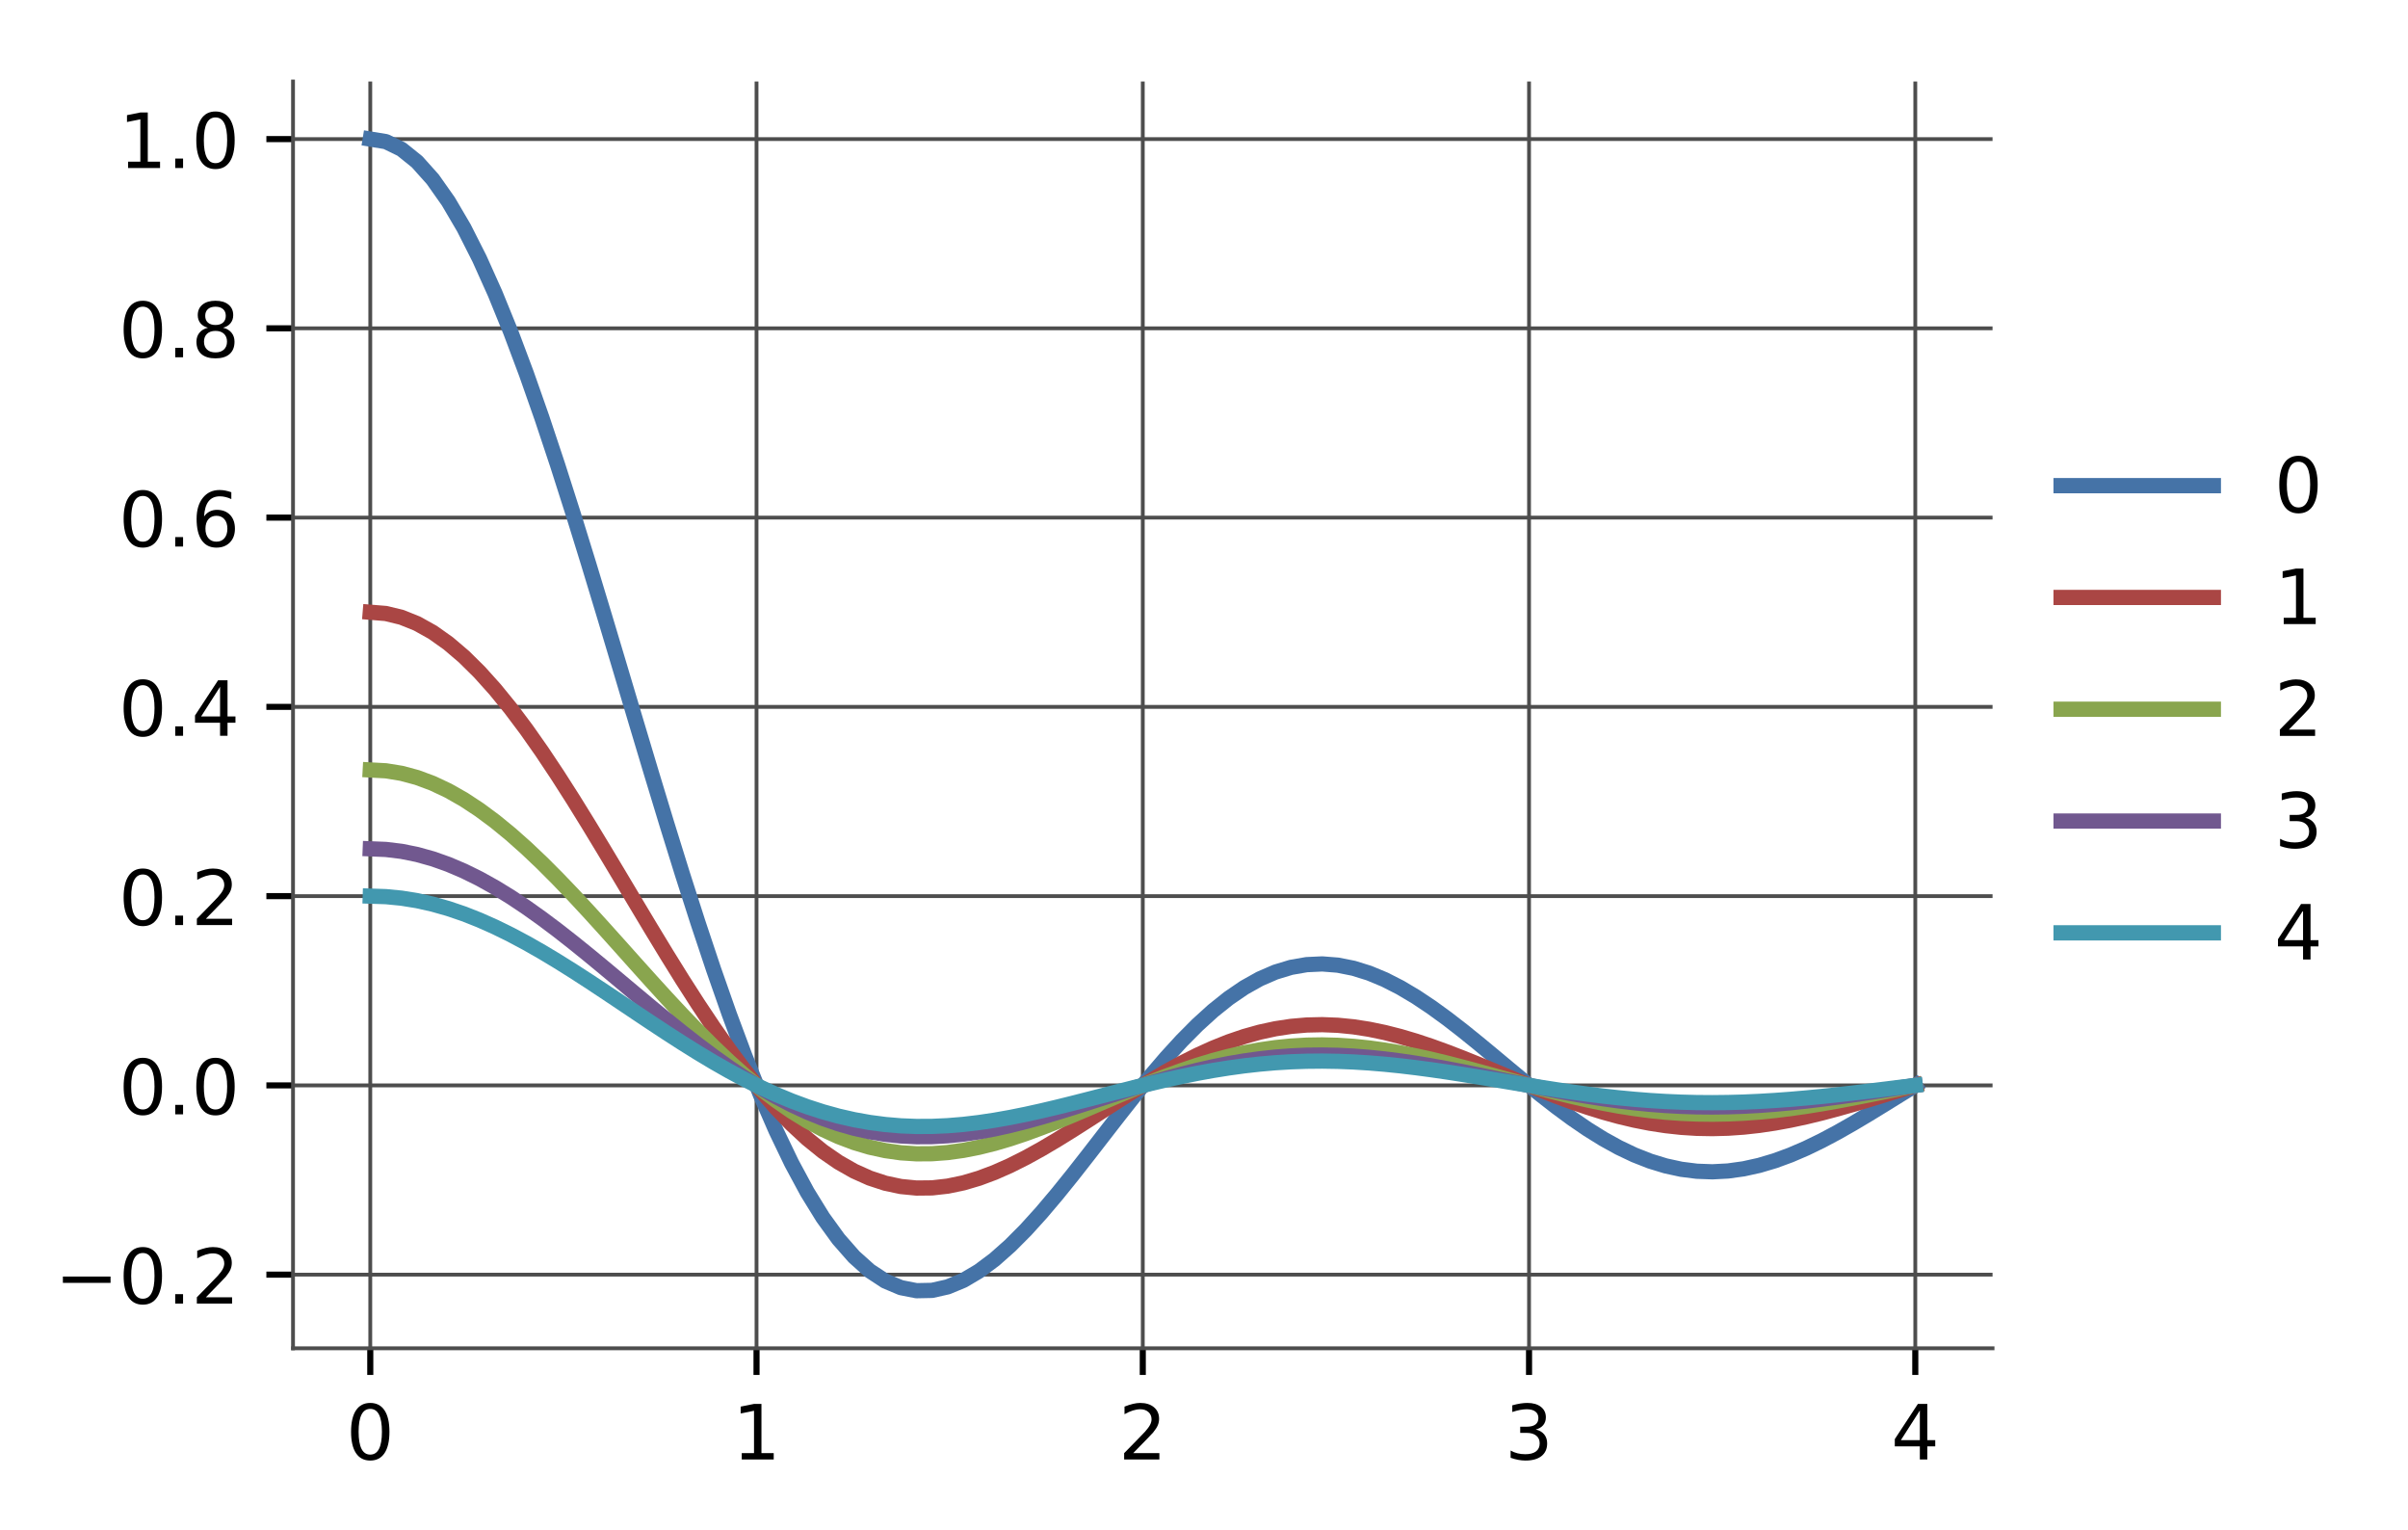 <?xml version="1.0" encoding="utf-8" standalone="no"?>
<!DOCTYPE svg PUBLIC "-//W3C//DTD SVG 1.1//EN"
  "http://www.w3.org/Graphics/SVG/1.1/DTD/svg11.dtd">
<!-- Created with matplotlib (https://matplotlib.org/) -->
<svg height="200.898pt" version="1.1" viewBox="0 0 316.245 200.898" width="316.245pt" xmlns="http://www.w3.org/2000/svg" xmlns:xlink="http://www.w3.org/1999/xlink">
 <defs>
  <style type="text/css">
*{stroke-linecap:butt;stroke-linejoin:round;}
  </style>
 </defs>
 <g id="figure_1">
  <g id="patch_1">
   <path d="M 0 200.898 
L 316.245 200.898 
L 316.245 0 
L 0 0 
z
" style="fill:#ffffff;"/>
  </g>
  <g id="axes_1">
   <g id="patch_2">
    <path d="M 38.483 177.02 
L 261.683 177.02 
L 261.683 10.7 
L 38.483 10.7 
z
" style="fill:#ffffff;"/>
   </g>
   <g id="matplotlib.axis_1">
    <g id="xtick_1">
     <g id="line2d_1">
      <path clip-path="url(#p3cfa2937bf)" d="M 48.628 177.02 
L 48.628 10.7 
" style="fill:none;stroke:#4d4d4d;stroke-linecap:square;stroke-width:0.5;"/>
     </g>
     <g id="line2d_2">
      <defs>
       <path d="M 0 0 
L 0 3.5 
" id="me4aa4a436a" style="stroke:#000000;stroke-width:0.8;"/>
      </defs>
      <g>
       <use style="stroke:#000000;stroke-width:0.8;" x="48.628" xlink:href="#me4aa4a436a" y="177.02"/>
      </g>
     </g>
     <g id="text_1">
      <!-- 0 -->
      <defs>
       <path d="M 31.781 66.406 
Q 24.172 66.406 20.328 58.906 
Q 16.5 51.422 16.5 36.375 
Q 16.5 21.391 20.328 13.891 
Q 24.172 6.391 31.781 6.391 
Q 39.453 6.391 43.281 13.891 
Q 47.125 21.391 47.125 36.375 
Q 47.125 51.422 43.281 58.906 
Q 39.453 66.406 31.781 66.406 
z
M 31.781 74.219 
Q 44.047 74.219 50.516 64.516 
Q 56.984 54.828 56.984 36.375 
Q 56.984 17.969 50.516 8.266 
Q 44.047 -1.422 31.781 -1.422 
Q 19.531 -1.422 13.062 8.266 
Q 6.594 17.969 6.594 36.375 
Q 6.594 54.828 13.062 64.516 
Q 19.531 74.219 31.781 74.219 
z
" id="DejaVuSans-48"/>
      </defs>
      <g transform="translate(45.447 191.618)scale(0.1 -0.1)">
       <use xlink:href="#DejaVuSans-48"/>
      </g>
     </g>
    </g>
    <g id="xtick_2">
     <g id="line2d_3">
      <path clip-path="url(#p3cfa2937bf)" d="M 99.356 177.02 
L 99.356 10.7 
" style="fill:none;stroke:#4d4d4d;stroke-linecap:square;stroke-width:0.5;"/>
     </g>
     <g id="line2d_4">
      <g>
       <use style="stroke:#000000;stroke-width:0.8;" x="99.356" xlink:href="#me4aa4a436a" y="177.02"/>
      </g>
     </g>
     <g id="text_2">
      <!-- 1 -->
      <defs>
       <path d="M 12.406 8.297 
L 28.516 8.297 
L 28.516 63.922 
L 10.984 60.406 
L 10.984 69.391 
L 28.422 72.906 
L 38.281 72.906 
L 38.281 8.297 
L 54.391 8.297 
L 54.391 0 
L 12.406 0 
z
" id="DejaVuSans-49"/>
      </defs>
      <g transform="translate(96.174 191.618)scale(0.1 -0.1)">
       <use xlink:href="#DejaVuSans-49"/>
      </g>
     </g>
    </g>
    <g id="xtick_3">
     <g id="line2d_5">
      <path clip-path="url(#p3cfa2937bf)" d="M 150.083 177.02 
L 150.083 10.7 
" style="fill:none;stroke:#4d4d4d;stroke-linecap:square;stroke-width:0.5;"/>
     </g>
     <g id="line2d_6">
      <g>
       <use style="stroke:#000000;stroke-width:0.8;" x="150.083" xlink:href="#me4aa4a436a" y="177.02"/>
      </g>
     </g>
     <g id="text_3">
      <!-- 2 -->
      <defs>
       <path d="M 19.188 8.297 
L 53.609 8.297 
L 53.609 0 
L 7.328 0 
L 7.328 8.297 
Q 12.938 14.109 22.625 23.891 
Q 32.328 33.688 34.812 36.531 
Q 39.547 41.844 41.422 45.531 
Q 43.312 49.219 43.312 52.781 
Q 43.312 58.594 39.234 62.25 
Q 35.156 65.922 28.609 65.922 
Q 23.969 65.922 18.812 64.312 
Q 13.672 62.703 7.812 59.422 
L 7.812 69.391 
Q 13.766 71.781 18.938 73 
Q 24.125 74.219 28.422 74.219 
Q 39.75 74.219 46.484 68.547 
Q 53.219 62.891 53.219 53.422 
Q 53.219 48.922 51.531 44.891 
Q 49.859 40.875 45.406 35.406 
Q 44.188 33.984 37.641 27.219 
Q 31.109 20.453 19.188 8.297 
z
" id="DejaVuSans-50"/>
      </defs>
      <g transform="translate(146.902 191.618)scale(0.1 -0.1)">
       <use xlink:href="#DejaVuSans-50"/>
      </g>
     </g>
    </g>
    <g id="xtick_4">
     <g id="line2d_7">
      <path clip-path="url(#p3cfa2937bf)" d="M 200.81 177.02 
L 200.81 10.7 
" style="fill:none;stroke:#4d4d4d;stroke-linecap:square;stroke-width:0.5;"/>
     </g>
     <g id="line2d_8">
      <g>
       <use style="stroke:#000000;stroke-width:0.8;" x="200.81" xlink:href="#me4aa4a436a" y="177.02"/>
      </g>
     </g>
     <g id="text_4">
      <!-- 3 -->
      <defs>
       <path d="M 40.578 39.312 
Q 47.656 37.797 51.625 33 
Q 55.609 28.219 55.609 21.188 
Q 55.609 10.406 48.188 4.484 
Q 40.766 -1.422 27.094 -1.422 
Q 22.516 -1.422 17.656 -0.516 
Q 12.797 0.391 7.625 2.203 
L 7.625 11.719 
Q 11.719 9.328 16.594 8.109 
Q 21.484 6.891 26.812 6.891 
Q 36.078 6.891 40.938 10.547 
Q 45.797 14.203 45.797 21.188 
Q 45.797 27.641 41.281 31.266 
Q 36.766 34.906 28.719 34.906 
L 20.219 34.906 
L 20.219 43.016 
L 29.109 43.016 
Q 36.375 43.016 40.234 45.922 
Q 44.094 48.828 44.094 54.297 
Q 44.094 59.906 40.109 62.906 
Q 36.141 65.922 28.719 65.922 
Q 24.656 65.922 20.016 65.031 
Q 15.375 64.156 9.812 62.312 
L 9.812 71.094 
Q 15.438 72.656 20.344 73.438 
Q 25.25 74.219 29.594 74.219 
Q 40.828 74.219 47.359 69.109 
Q 53.906 64.016 53.906 55.328 
Q 53.906 49.266 50.438 45.094 
Q 46.969 40.922 40.578 39.312 
z
" id="DejaVuSans-51"/>
      </defs>
      <g transform="translate(197.629 191.618)scale(0.1 -0.1)">
       <use xlink:href="#DejaVuSans-51"/>
      </g>
     </g>
    </g>
    <g id="xtick_5">
     <g id="line2d_9">
      <path clip-path="url(#p3cfa2937bf)" d="M 251.537 177.02 
L 251.537 10.7 
" style="fill:none;stroke:#4d4d4d;stroke-linecap:square;stroke-width:0.5;"/>
     </g>
     <g id="line2d_10">
      <g>
       <use style="stroke:#000000;stroke-width:0.8;" x="251.537" xlink:href="#me4aa4a436a" y="177.02"/>
      </g>
     </g>
     <g id="text_5">
      <!-- 4 -->
      <defs>
       <path d="M 37.797 64.312 
L 12.891 25.391 
L 37.797 25.391 
z
M 35.203 72.906 
L 47.609 72.906 
L 47.609 25.391 
L 58.016 25.391 
L 58.016 17.188 
L 47.609 17.188 
L 47.609 0 
L 37.797 0 
L 37.797 17.188 
L 4.891 17.188 
L 4.891 26.703 
z
" id="DejaVuSans-52"/>
      </defs>
      <g transform="translate(248.356 191.618)scale(0.1 -0.1)">
       <use xlink:href="#DejaVuSans-52"/>
      </g>
     </g>
    </g>
   </g>
   <g id="matplotlib.axis_2">
    <g id="ytick_1">
     <g id="line2d_11">
      <path clip-path="url(#p3cfa2937bf)" d="M 38.483 167.354 
L 261.683 167.354 
" style="fill:none;stroke:#4d4d4d;stroke-linecap:square;stroke-width:0.5;"/>
     </g>
     <g id="line2d_12">
      <defs>
       <path d="M 0 0 
L -3.5 0 
" id="m930b0fb6f6" style="stroke:#000000;stroke-width:0.8;"/>
      </defs>
      <g>
       <use style="stroke:#000000;stroke-width:0.8;" x="38.483" xlink:href="#m930b0fb6f6" y="167.354"/>
      </g>
     </g>
     <g id="text_6">
      <!-- −0.2 -->
      <defs>
       <path d="M 10.594 35.5 
L 73.188 35.5 
L 73.188 27.203 
L 10.594 27.203 
z
" id="DejaVuSans-8722"/>
       <path d="M 10.688 12.406 
L 21 12.406 
L 21 0 
L 10.688 0 
z
" id="DejaVuSans-46"/>
      </defs>
      <g transform="translate(7.2 171.153)scale(0.1 -0.1)">
       <use xlink:href="#DejaVuSans-8722"/>
       <use x="83.789" xlink:href="#DejaVuSans-48"/>
       <use x="147.412" xlink:href="#DejaVuSans-46"/>
       <use x="179.199" xlink:href="#DejaVuSans-50"/>
      </g>
     </g>
    </g>
    <g id="ytick_2">
     <g id="line2d_13">
      <path clip-path="url(#p3cfa2937bf)" d="M 38.483 142.505 
L 261.683 142.505 
" style="fill:none;stroke:#4d4d4d;stroke-linecap:square;stroke-width:0.5;"/>
     </g>
     <g id="line2d_14">
      <g>
       <use style="stroke:#000000;stroke-width:0.8;" x="38.483" xlink:href="#m930b0fb6f6" y="142.505"/>
      </g>
     </g>
     <g id="text_7">
      <!-- 0.0 -->
      <g transform="translate(15.58 146.304)scale(0.1 -0.1)">
       <use xlink:href="#DejaVuSans-48"/>
       <use x="63.623" xlink:href="#DejaVuSans-46"/>
       <use x="95.41" xlink:href="#DejaVuSans-48"/>
      </g>
     </g>
    </g>
    <g id="ytick_3">
     <g id="line2d_15">
      <path clip-path="url(#p3cfa2937bf)" d="M 38.483 117.656 
L 261.683 117.656 
" style="fill:none;stroke:#4d4d4d;stroke-linecap:square;stroke-width:0.5;"/>
     </g>
     <g id="line2d_16">
      <g>
       <use style="stroke:#000000;stroke-width:0.8;" x="38.483" xlink:href="#m930b0fb6f6" y="117.656"/>
      </g>
     </g>
     <g id="text_8">
      <!-- 0.2 -->
      <g transform="translate(15.58 121.455)scale(0.1 -0.1)">
       <use xlink:href="#DejaVuSans-48"/>
       <use x="63.623" xlink:href="#DejaVuSans-46"/>
       <use x="95.41" xlink:href="#DejaVuSans-50"/>
      </g>
     </g>
    </g>
    <g id="ytick_4">
     <g id="line2d_17">
      <path clip-path="url(#p3cfa2937bf)" d="M 38.483 92.807 
L 261.683 92.807 
" style="fill:none;stroke:#4d4d4d;stroke-linecap:square;stroke-width:0.5;"/>
     </g>
     <g id="line2d_18">
      <g>
       <use style="stroke:#000000;stroke-width:0.8;" x="38.483" xlink:href="#m930b0fb6f6" y="92.807"/>
      </g>
     </g>
     <g id="text_9">
      <!-- 0.4 -->
      <g transform="translate(15.58 96.606)scale(0.1 -0.1)">
       <use xlink:href="#DejaVuSans-48"/>
       <use x="63.623" xlink:href="#DejaVuSans-46"/>
       <use x="95.41" xlink:href="#DejaVuSans-52"/>
      </g>
     </g>
    </g>
    <g id="ytick_5">
     <g id="line2d_19">
      <path clip-path="url(#p3cfa2937bf)" d="M 38.483 67.958 
L 261.683 67.958 
" style="fill:none;stroke:#4d4d4d;stroke-linecap:square;stroke-width:0.5;"/>
     </g>
     <g id="line2d_20">
      <g>
       <use style="stroke:#000000;stroke-width:0.8;" x="38.483" xlink:href="#m930b0fb6f6" y="67.958"/>
      </g>
     </g>
     <g id="text_10">
      <!-- 0.6 -->
      <defs>
       <path d="M 33.016 40.375 
Q 26.375 40.375 22.484 35.828 
Q 18.609 31.297 18.609 23.391 
Q 18.609 15.531 22.484 10.953 
Q 26.375 6.391 33.016 6.391 
Q 39.656 6.391 43.531 10.953 
Q 47.406 15.531 47.406 23.391 
Q 47.406 31.297 43.531 35.828 
Q 39.656 40.375 33.016 40.375 
z
M 52.594 71.297 
L 52.594 62.312 
Q 48.875 64.062 45.094 64.984 
Q 41.312 65.922 37.594 65.922 
Q 27.828 65.922 22.672 59.328 
Q 17.531 52.734 16.797 39.406 
Q 19.672 43.656 24.016 45.922 
Q 28.375 48.188 33.594 48.188 
Q 44.578 48.188 50.953 41.516 
Q 57.328 34.859 57.328 23.391 
Q 57.328 12.156 50.688 5.359 
Q 44.047 -1.422 33.016 -1.422 
Q 20.359 -1.422 13.672 8.266 
Q 6.984 17.969 6.984 36.375 
Q 6.984 53.656 15.188 63.938 
Q 23.391 74.219 37.203 74.219 
Q 40.922 74.219 44.703 73.484 
Q 48.484 72.75 52.594 71.297 
z
" id="DejaVuSans-54"/>
      </defs>
      <g transform="translate(15.58 71.757)scale(0.1 -0.1)">
       <use xlink:href="#DejaVuSans-48"/>
       <use x="63.623" xlink:href="#DejaVuSans-46"/>
       <use x="95.41" xlink:href="#DejaVuSans-54"/>
      </g>
     </g>
    </g>
    <g id="ytick_6">
     <g id="line2d_21">
      <path clip-path="url(#p3cfa2937bf)" d="M 38.483 43.109 
L 261.683 43.109 
" style="fill:none;stroke:#4d4d4d;stroke-linecap:square;stroke-width:0.5;"/>
     </g>
     <g id="line2d_22">
      <g>
       <use style="stroke:#000000;stroke-width:0.8;" x="38.483" xlink:href="#m930b0fb6f6" y="43.109"/>
      </g>
     </g>
     <g id="text_11">
      <!-- 0.8 -->
      <defs>
       <path d="M 31.781 34.625 
Q 24.75 34.625 20.719 30.859 
Q 16.703 27.094 16.703 20.516 
Q 16.703 13.922 20.719 10.156 
Q 24.75 6.391 31.781 6.391 
Q 38.812 6.391 42.859 10.172 
Q 46.922 13.969 46.922 20.516 
Q 46.922 27.094 42.891 30.859 
Q 38.875 34.625 31.781 34.625 
z
M 21.922 38.812 
Q 15.578 40.375 12.031 44.719 
Q 8.5 49.078 8.5 55.328 
Q 8.5 64.062 14.719 69.141 
Q 20.953 74.219 31.781 74.219 
Q 42.672 74.219 48.875 69.141 
Q 55.078 64.062 55.078 55.328 
Q 55.078 49.078 51.531 44.719 
Q 48 40.375 41.703 38.812 
Q 48.828 37.156 52.797 32.312 
Q 56.781 27.484 56.781 20.516 
Q 56.781 9.906 50.312 4.234 
Q 43.844 -1.422 31.781 -1.422 
Q 19.734 -1.422 13.25 4.234 
Q 6.781 9.906 6.781 20.516 
Q 6.781 27.484 10.781 32.312 
Q 14.797 37.156 21.922 38.812 
z
M 18.312 54.391 
Q 18.312 48.734 21.844 45.562 
Q 25.391 42.391 31.781 42.391 
Q 38.141 42.391 41.719 45.562 
Q 45.312 48.734 45.312 54.391 
Q 45.312 60.062 41.719 63.234 
Q 38.141 66.406 31.781 66.406 
Q 25.391 66.406 21.844 63.234 
Q 18.312 60.062 18.312 54.391 
z
" id="DejaVuSans-56"/>
      </defs>
      <g transform="translate(15.58 46.908)scale(0.1 -0.1)">
       <use xlink:href="#DejaVuSans-48"/>
       <use x="63.623" xlink:href="#DejaVuSans-46"/>
       <use x="95.41" xlink:href="#DejaVuSans-56"/>
      </g>
     </g>
    </g>
    <g id="ytick_7">
     <g id="line2d_23">
      <path clip-path="url(#p3cfa2937bf)" d="M 38.483 18.26 
L 261.683 18.26 
" style="fill:none;stroke:#4d4d4d;stroke-linecap:square;stroke-width:0.5;"/>
     </g>
     <g id="line2d_24">
      <g>
       <use style="stroke:#000000;stroke-width:0.8;" x="38.483" xlink:href="#m930b0fb6f6" y="18.26"/>
      </g>
     </g>
     <g id="text_12">
      <!-- 1.0 -->
      <g transform="translate(15.58 22.059)scale(0.1 -0.1)">
       <use xlink:href="#DejaVuSans-49"/>
       <use x="63.623" xlink:href="#DejaVuSans-46"/>
       <use x="95.41" xlink:href="#DejaVuSans-48"/>
      </g>
     </g>
    </g>
   </g>
   <g id="line2d_25">
    <path clip-path="url(#p3cfa2937bf)" d="M 48.628 18.26 
L 50.678 18.593 
L 52.727 19.59 
L 54.777 21.241 
L 56.827 23.53 
L 58.876 26.435 
L 60.926 29.927 
L 62.975 33.975 
L 65.025 38.539 
L 67.075 43.575 
L 69.124 49.037 
L 71.174 54.873 
L 73.223 61.029 
L 75.273 67.448 
L 77.322 74.071 
L 79.372 80.839 
L 81.422 87.691 
L 83.471 94.567 
L 85.521 101.408 
L 87.57 108.155 
L 89.62 114.752 
L 91.67 121.147 
L 93.719 127.288 
L 95.769 133.129 
L 97.818 138.628 
L 99.868 143.747 
L 101.918 148.453 
L 103.967 152.718 
L 106.017 156.521 
L 108.066 159.843 
L 110.116 162.674 
L 112.165 165.008 
L 114.215 166.846 
L 116.265 168.192 
L 118.314 169.058 
L 120.364 169.46 
L 122.413 169.418 
L 124.463 168.956 
L 126.513 168.105 
L 128.562 166.895 
L 130.612 165.364 
L 132.661 163.548 
L 134.711 161.489 
L 136.76 159.227 
L 138.81 156.804 
L 140.86 154.265 
L 142.909 151.65 
L 144.959 149.003 
L 147.008 146.364 
L 149.058 143.772 
L 151.108 141.263 
L 153.157 138.873 
L 155.207 136.631 
L 157.256 134.567 
L 159.306 132.705 
L 161.356 131.065 
L 163.405 129.665 
L 165.455 128.517 
L 167.504 127.629 
L 169.554 127.007 
L 171.603 126.651 
L 173.653 126.557 
L 175.703 126.719 
L 177.752 127.126 
L 179.802 127.764 
L 181.851 128.615 
L 183.901 129.661 
L 185.951 130.879 
L 188 132.246 
L 190.05 133.736 
L 192.099 135.322 
L 194.149 136.978 
L 196.199 138.675 
L 198.248 140.386 
L 200.298 142.085 
L 202.347 143.745 
L 204.397 145.342 
L 206.446 146.853 
L 208.496 148.255 
L 210.546 149.531 
L 212.595 150.663 
L 214.645 151.638 
L 216.694 152.443 
L 218.744 153.071 
L 220.794 153.517 
L 222.843 153.776 
L 224.893 153.851 
L 226.942 153.743 
L 228.992 153.459 
L 231.041 153.007 
L 233.091 152.398 
L 235.141 151.645 
L 237.19 150.763 
L 239.24 149.768 
L 241.289 148.679 
L 243.339 147.514 
L 245.389 146.294 
L 247.438 145.039 
L 249.488 143.769 
L 251.537 142.505 
" style="fill:none;stroke:#4573a7;stroke-linecap:square;stroke-width:2;"/>
   </g>
   <g id="line2d_26">
    <path clip-path="url(#p3cfa2937bf)" d="M 48.628 80.382 
L 50.678 80.549 
L 52.727 81.048 
L 54.777 81.873 
L 56.827 83.017 
L 58.876 84.47 
L 60.926 86.216 
L 62.975 88.24 
L 65.025 90.522 
L 67.075 93.04 
L 69.124 95.771 
L 71.174 98.689 
L 73.223 101.767 
L 75.273 104.976 
L 77.322 108.288 
L 79.372 111.672 
L 81.422 115.098 
L 83.471 118.536 
L 85.521 121.956 
L 87.57 125.33 
L 89.62 128.629 
L 91.67 131.826 
L 93.719 134.896 
L 95.769 137.817 
L 97.818 140.566 
L 99.868 143.126 
L 101.918 145.479 
L 103.967 147.612 
L 106.017 149.513 
L 108.066 151.174 
L 110.116 152.589 
L 112.165 153.756 
L 114.215 154.675 
L 116.265 155.349 
L 118.314 155.782 
L 120.364 155.982 
L 122.413 155.961 
L 124.463 155.731 
L 126.513 155.305 
L 128.562 154.7 
L 130.612 153.934 
L 132.661 153.027 
L 134.711 151.997 
L 136.76 150.866 
L 138.81 149.655 
L 140.86 148.385 
L 142.909 147.078 
L 144.959 145.754 
L 147.008 144.434 
L 149.058 143.138 
L 151.108 141.884 
L 153.157 140.689 
L 155.207 139.568 
L 157.256 138.536 
L 159.306 137.605 
L 161.356 136.785 
L 163.405 136.085 
L 165.455 135.511 
L 167.504 135.067 
L 169.554 134.756 
L 171.603 134.578 
L 173.653 134.531 
L 175.703 134.612 
L 177.752 134.816 
L 179.802 135.134 
L 181.851 135.56 
L 183.901 136.083 
L 185.951 136.692 
L 188 137.375 
L 190.05 138.12 
L 192.099 138.913 
L 194.149 139.741 
L 196.199 140.59 
L 198.248 141.446 
L 200.298 142.295 
L 202.347 143.125 
L 204.397 143.924 
L 206.446 144.679 
L 208.496 145.38 
L 210.546 146.018 
L 212.595 146.584 
L 214.645 147.071 
L 216.694 147.474 
L 218.744 147.788 
L 220.794 148.011 
L 222.843 148.141 
L 224.893 148.178 
L 226.942 148.124 
L 228.992 147.982 
L 231.041 147.756 
L 233.091 147.451 
L 235.141 147.075 
L 237.19 146.634 
L 239.24 146.136 
L 241.289 145.592 
L 243.339 145.01 
L 245.389 144.4 
L 247.438 143.772 
L 249.488 143.137 
L 251.537 142.505 
" style="fill:none;stroke:#aa4644;stroke-linecap:square;stroke-width:2;"/>
   </g>
   <g id="line2d_27">
    <path clip-path="url(#p3cfa2937bf)" d="M 48.628 101.09 
L 50.678 101.201 
L 52.727 101.533 
L 54.777 102.084 
L 56.827 102.847 
L 58.876 103.815 
L 60.926 104.979 
L 62.975 106.328 
L 65.025 107.849 
L 67.075 109.528 
L 69.124 111.349 
L 71.174 113.294 
L 73.223 115.346 
L 75.273 117.486 
L 77.322 119.694 
L 79.372 121.95 
L 81.422 124.234 
L 83.471 126.526 
L 85.521 128.806 
L 87.57 131.055 
L 89.62 133.254 
L 91.67 135.385 
L 93.719 137.432 
L 95.769 139.38 
L 97.818 141.213 
L 99.868 142.919 
L 101.918 144.488 
L 103.967 145.909 
L 106.017 147.177 
L 108.066 148.284 
L 110.116 149.228 
L 112.165 150.006 
L 114.215 150.618 
L 116.265 151.067 
L 118.314 151.356 
L 120.364 151.49 
L 122.413 151.476 
L 124.463 151.322 
L 126.513 151.038 
L 128.562 150.635 
L 130.612 150.125 
L 132.661 149.519 
L 134.711 148.833 
L 136.76 148.079 
L 138.81 147.271 
L 140.86 146.425 
L 142.909 145.553 
L 144.959 144.671 
L 147.008 143.791 
L 149.058 142.927 
L 151.108 142.091 
L 153.157 141.294 
L 155.207 140.547 
L 157.256 139.859 
L 159.306 139.238 
L 161.356 138.692 
L 163.405 138.225 
L 165.455 137.842 
L 167.504 137.546 
L 169.554 137.339 
L 171.603 137.22 
L 173.653 137.189 
L 175.703 137.243 
L 177.752 137.379 
L 179.802 137.591 
L 181.851 137.875 
L 183.901 138.224 
L 185.951 138.63 
L 188 139.085 
L 190.05 139.582 
L 192.099 140.111 
L 194.149 140.662 
L 196.199 141.228 
L 198.248 141.799 
L 200.298 142.365 
L 202.347 142.918 
L 204.397 143.451 
L 206.446 143.954 
L 208.496 144.422 
L 210.546 144.847 
L 212.595 145.224 
L 214.645 145.549 
L 216.694 145.818 
L 218.744 146.027 
L 220.794 146.175 
L 222.843 146.262 
L 224.893 146.287 
L 226.942 146.251 
L 228.992 146.156 
L 231.041 146.006 
L 233.091 145.803 
L 235.141 145.551 
L 237.19 145.257 
L 239.24 144.926 
L 241.289 144.563 
L 243.339 144.175 
L 245.389 143.768 
L 247.438 143.35 
L 249.488 142.926 
L 251.537 142.505 
" style="fill:none;stroke:#89a54e;stroke-linecap:square;stroke-width:2;"/>
   </g>
   <g id="line2d_28">
    <path clip-path="url(#p3cfa2937bf)" d="M 48.628 111.444 
L 50.678 111.527 
L 52.727 111.776 
L 54.777 112.189 
L 56.827 112.761 
L 58.876 113.487 
L 60.926 114.361 
L 62.975 115.372 
L 65.025 116.513 
L 67.075 117.772 
L 69.124 119.138 
L 71.174 120.597 
L 73.223 122.136 
L 75.273 123.741 
L 77.322 125.396 
L 79.372 127.088 
L 81.422 128.801 
L 83.471 130.52 
L 85.521 132.231 
L 87.57 133.917 
L 89.62 135.567 
L 91.67 137.165 
L 93.719 138.701 
L 95.769 140.161 
L 97.818 141.536 
L 99.868 142.815 
L 101.918 143.992 
L 103.967 145.058 
L 106.017 146.009 
L 108.066 146.839 
L 110.116 147.547 
L 112.165 148.131 
L 114.215 148.59 
L 116.265 148.927 
L 118.314 149.143 
L 120.364 149.244 
L 122.413 149.233 
L 124.463 149.118 
L 126.513 148.905 
L 128.562 148.602 
L 130.612 148.22 
L 132.661 147.766 
L 134.711 147.251 
L 136.76 146.685 
L 138.81 146.08 
L 140.86 145.445 
L 142.909 144.791 
L 144.959 144.129 
L 147.008 143.47 
L 149.058 142.822 
L 151.108 142.194 
L 153.157 141.597 
L 155.207 141.036 
L 157.256 140.52 
L 159.306 140.055 
L 161.356 139.645 
L 163.405 139.295 
L 165.455 139.008 
L 167.504 138.786 
L 169.554 138.63 
L 171.603 138.541 
L 173.653 138.518 
L 175.703 138.558 
L 177.752 138.66 
L 179.802 138.82 
L 181.851 139.032 
L 183.901 139.294 
L 185.951 139.598 
L 188 139.94 
L 190.05 140.313 
L 192.099 140.709 
L 194.149 141.123 
L 196.199 141.547 
L 198.248 141.975 
L 200.298 142.4 
L 202.347 142.815 
L 204.397 143.214 
L 206.446 143.592 
L 208.496 143.942 
L 210.546 144.261 
L 212.595 144.544 
L 214.645 144.788 
L 216.694 144.989 
L 218.744 145.146 
L 220.794 145.258 
L 222.843 145.323 
L 224.893 145.341 
L 226.942 145.314 
L 228.992 145.243 
L 231.041 145.13 
L 233.091 144.978 
L 235.141 144.79 
L 237.19 144.569 
L 239.24 144.321 
L 241.289 144.048 
L 243.339 143.757 
L 245.389 143.452 
L 247.438 143.138 
L 249.488 142.821 
L 251.537 142.505 
" style="fill:none;stroke:#71588f;stroke-linecap:square;stroke-width:2;"/>
   </g>
   <g id="line2d_29">
    <path clip-path="url(#p3cfa2937bf)" d="M 48.628 117.656 
L 50.678 117.723 
L 52.727 117.922 
L 54.777 118.252 
L 56.827 118.71 
L 58.876 119.291 
L 60.926 119.989 
L 62.975 120.799 
L 65.025 121.712 
L 67.075 122.719 
L 69.124 123.811 
L 71.174 124.978 
L 73.223 126.21 
L 75.273 127.493 
L 77.322 128.818 
L 79.372 130.172 
L 81.422 131.542 
L 83.471 132.917 
L 85.521 134.285 
L 87.57 135.635 
L 89.62 136.954 
L 91.67 138.233 
L 93.719 139.461 
L 95.769 140.63 
L 97.818 141.73 
L 99.868 142.753 
L 101.918 143.695 
L 103.967 144.548 
L 106.017 145.308 
L 108.066 145.972 
L 110.116 146.539 
L 112.165 147.006 
L 114.215 147.373 
L 116.265 147.642 
L 118.314 147.816 
L 120.364 147.896 
L 122.413 147.887 
L 124.463 147.795 
L 126.513 147.625 
L 128.562 147.383 
L 130.612 147.077 
L 132.661 146.714 
L 134.711 146.302 
L 136.76 145.849 
L 138.81 145.365 
L 140.86 144.857 
L 142.909 144.334 
L 144.959 143.805 
L 147.008 143.277 
L 149.058 142.758 
L 151.108 142.257 
L 153.157 141.778 
L 155.207 141.33 
L 157.256 140.917 
L 159.306 140.545 
L 161.356 140.217 
L 163.405 139.937 
L 165.455 139.707 
L 167.504 139.53 
L 169.554 139.405 
L 171.603 139.334 
L 173.653 139.315 
L 175.703 139.348 
L 177.752 139.429 
L 179.802 139.557 
L 181.851 139.727 
L 183.901 139.936 
L 185.951 140.18 
L 188 140.453 
L 190.05 140.751 
L 192.099 141.068 
L 194.149 141.399 
L 196.199 141.739 
L 198.248 142.081 
L 200.298 142.421 
L 202.347 142.753 
L 204.397 143.072 
L 206.446 143.374 
L 208.496 143.655 
L 210.546 143.91 
L 212.595 144.136 
L 214.645 144.331 
L 216.694 144.493 
L 218.744 144.618 
L 220.794 144.707 
L 222.843 144.759 
L 224.893 144.774 
L 226.942 144.752 
L 228.992 144.696 
L 231.041 144.605 
L 233.091 144.483 
L 235.141 144.333 
L 237.19 144.156 
L 239.24 143.957 
L 241.289 143.74 
L 243.339 143.507 
L 245.389 143.263 
L 247.438 143.012 
L 249.488 142.758 
L 251.537 142.505 
" style="fill:none;stroke:#4298af;stroke-linecap:square;stroke-width:2;"/>
   </g>
   <g id="patch_3">
    <path d="M 38.483 177.02 
L 38.483 10.7 
" style="fill:none;stroke:#4d4d4d;stroke-linecap:square;stroke-linejoin:miter;stroke-width:0.5;"/>
   </g>
   <g id="patch_4">
    <path d="M 38.483 177.02 
L 261.683 177.02 
" style="fill:none;stroke:#4d4d4d;stroke-linecap:square;stroke-linejoin:miter;stroke-width:0.5;"/>
   </g>
   <g id="legend_1">
    <g id="line2d_30">
     <path d="M 270.683 63.763 
L 290.683 63.763 
" style="fill:none;stroke:#4573a7;stroke-linecap:square;stroke-width:2;"/>
    </g>
    <g id="line2d_31"/>
    <g id="text_13">
     <!-- 0 -->
     <g transform="translate(298.683 67.263)scale(0.1 -0.1)">
      <use xlink:href="#DejaVuSans-48"/>
     </g>
    </g>
    <g id="line2d_32">
     <path d="M 270.683 78.441 
L 290.683 78.441 
" style="fill:none;stroke:#aa4644;stroke-linecap:square;stroke-width:2;"/>
    </g>
    <g id="line2d_33"/>
    <g id="text_14">
     <!-- 1 -->
     <g transform="translate(298.683 81.941)scale(0.1 -0.1)">
      <use xlink:href="#DejaVuSans-49"/>
     </g>
    </g>
    <g id="line2d_34">
     <path d="M 270.683 93.119 
L 290.683 93.119 
" style="fill:none;stroke:#89a54e;stroke-linecap:square;stroke-width:2;"/>
    </g>
    <g id="line2d_35"/>
    <g id="text_15">
     <!-- 2 -->
     <g transform="translate(298.683 96.619)scale(0.1 -0.1)">
      <use xlink:href="#DejaVuSans-50"/>
     </g>
    </g>
    <g id="line2d_36">
     <path d="M 270.683 107.797 
L 290.683 107.797 
" style="fill:none;stroke:#71588f;stroke-linecap:square;stroke-width:2;"/>
    </g>
    <g id="line2d_37"/>
    <g id="text_16">
     <!-- 3 -->
     <g transform="translate(298.683 111.297)scale(0.1 -0.1)">
      <use xlink:href="#DejaVuSans-51"/>
     </g>
    </g>
    <g id="line2d_38">
     <path d="M 270.683 122.476 
L 290.683 122.476 
" style="fill:none;stroke:#4298af;stroke-linecap:square;stroke-width:2;"/>
    </g>
    <g id="line2d_39"/>
    <g id="text_17">
     <!-- 4 -->
     <g transform="translate(298.683 125.976)scale(0.1 -0.1)">
      <use xlink:href="#DejaVuSans-52"/>
     </g>
    </g>
   </g>
  </g>
 </g>
 <defs>
  <clipPath id="p3cfa2937bf">
   <rect height="166.32" width="223.2" x="38.483" y="10.7"/>
  </clipPath>
 </defs>
</svg>
